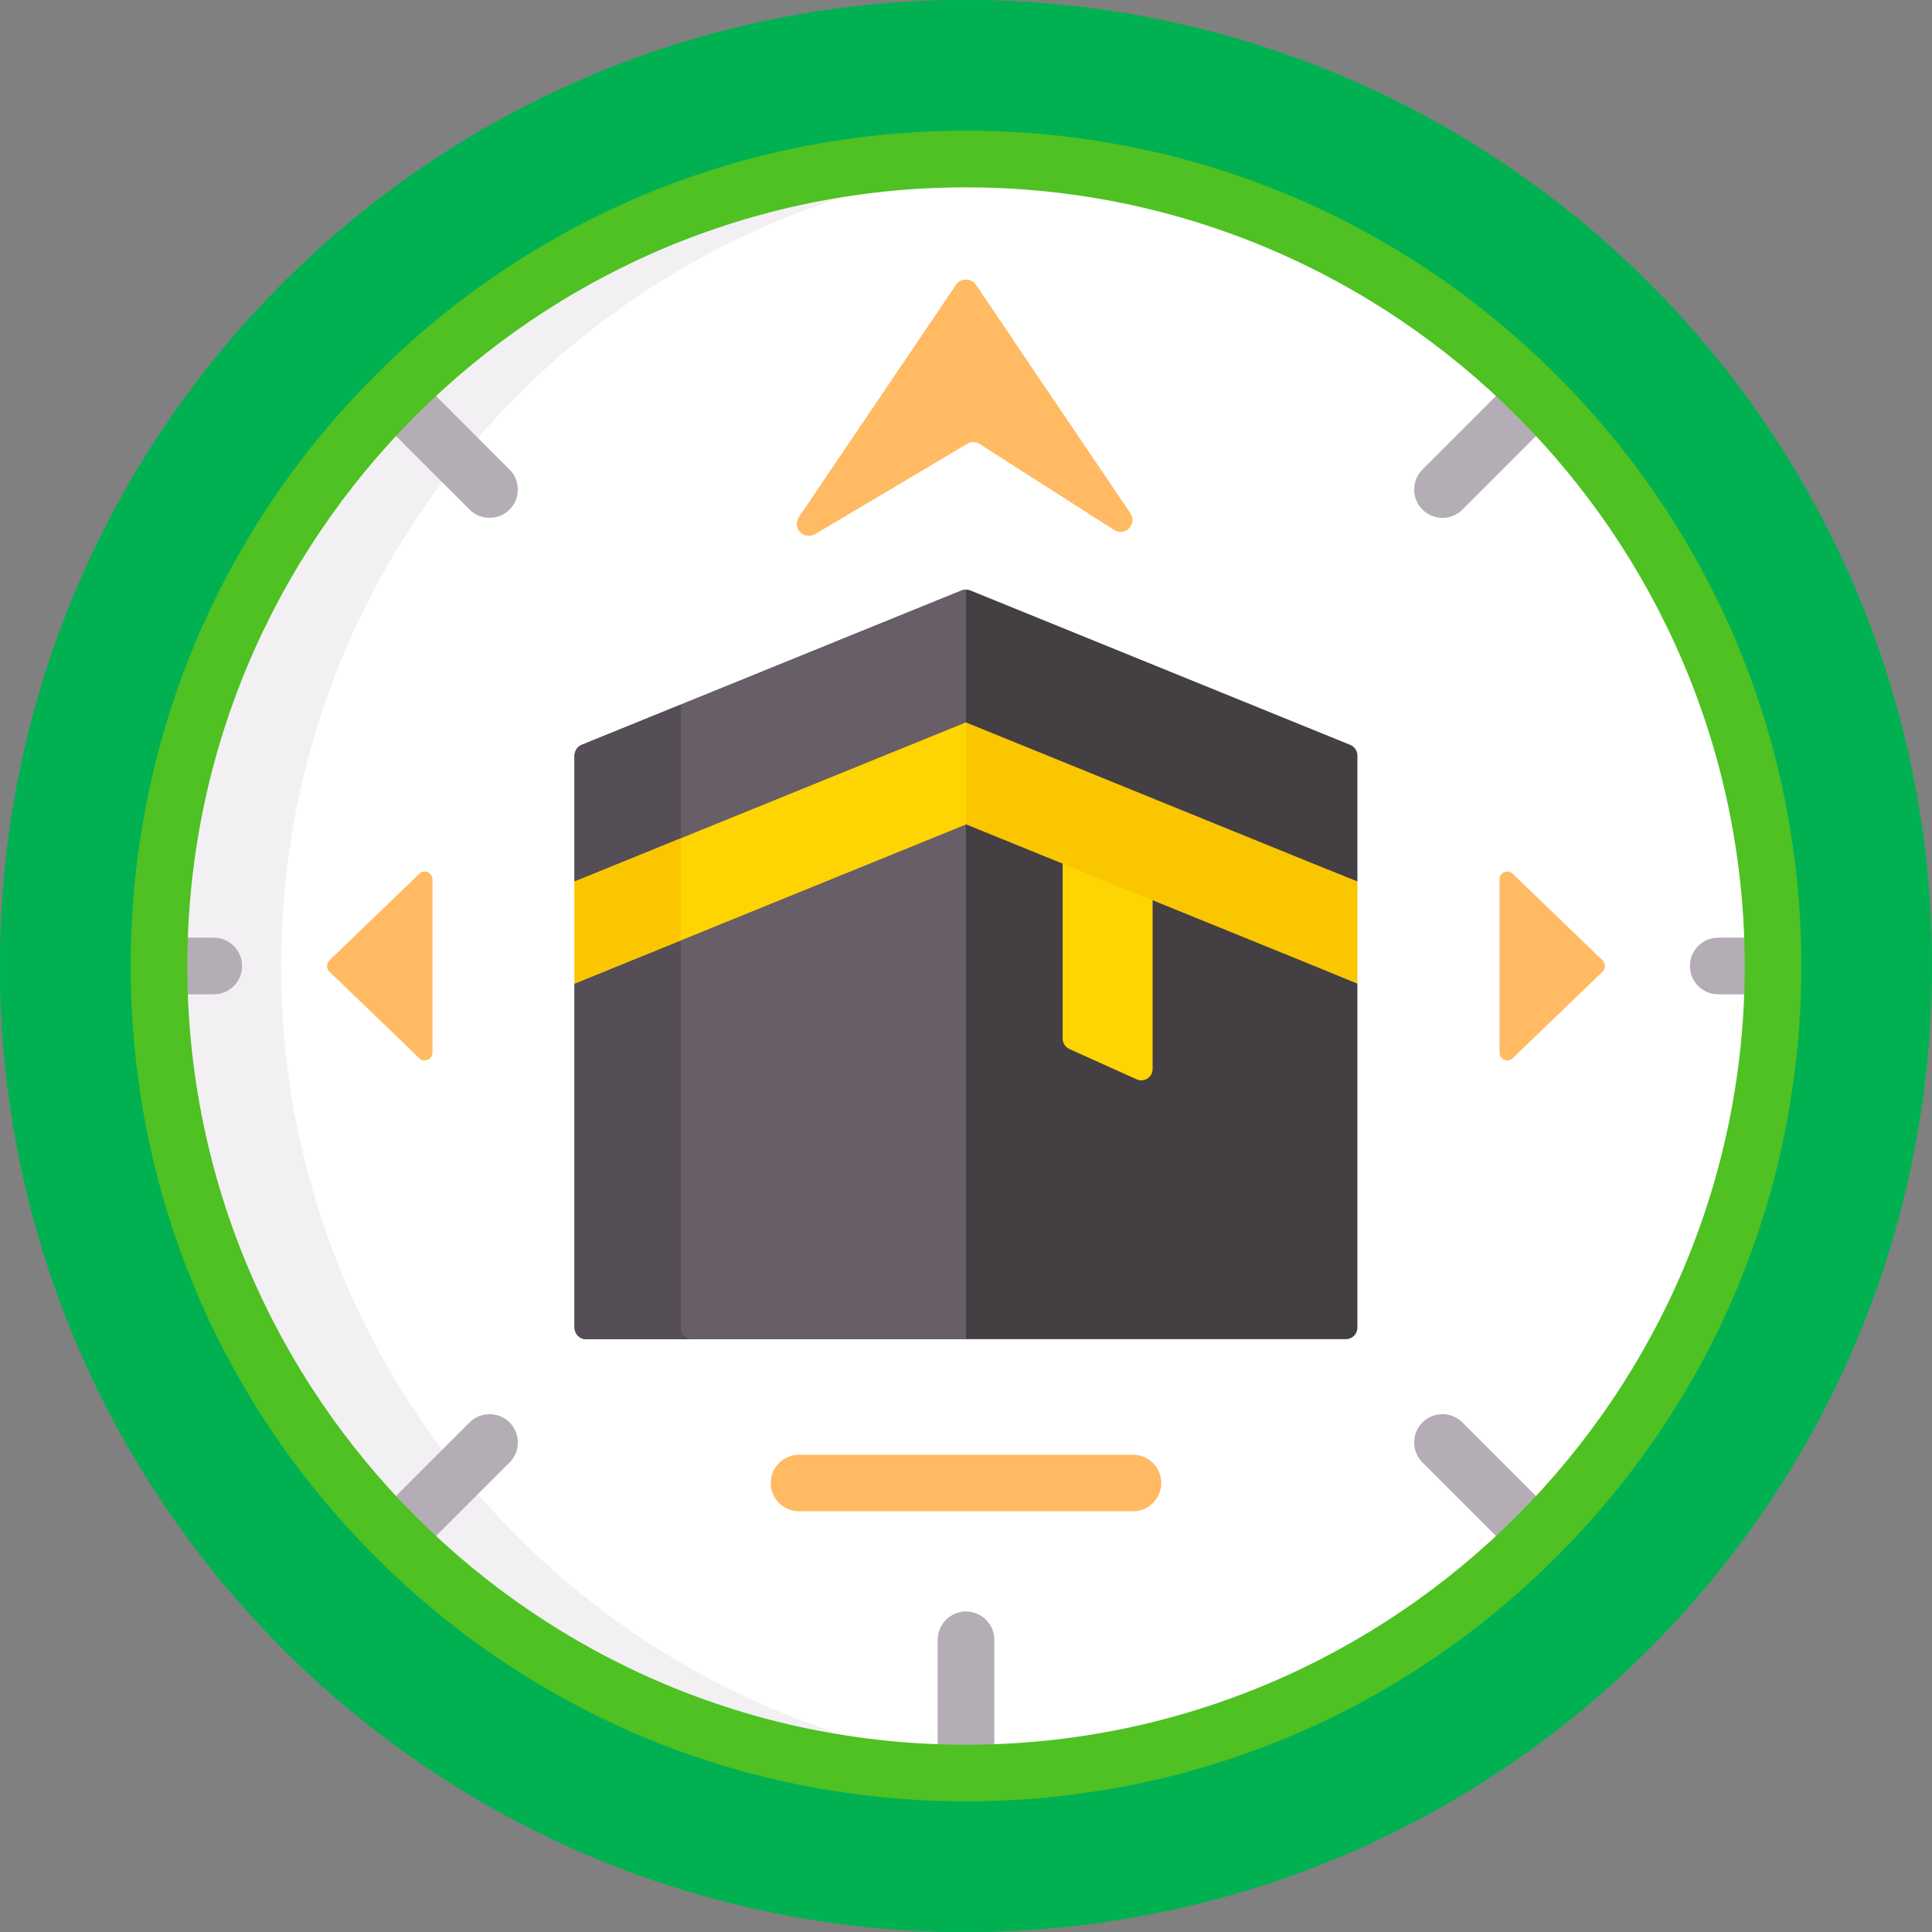 <svg width="32" height="32" viewBox="0 0 32 32" fill="none" xmlns="http://www.w3.org/2000/svg">
<rect x="0" y="0" width="32" height="32" fill="#808080" stroke="none"/>
<g clip-path="url(#clip0_102_15489)">
<path d="M16 32C24.837 32 32 24.837 32 16C32 7.163 24.837 0 16 0C7.163 0 0 7.163 0 16C0 24.837 7.163 32 16 32Z" fill="#01B151"/>
<path d="M4.918 24.286C3.132 21.907 2.165 19.028 2.165 16C2.165 12.972 3.132 10.093 4.918 7.714C7.511 3.44 12.049 0.477 17.304 0.053C16.87 0.018 16.435 0 16 0C7.163 0 0 7.163 0 16C0 24.837 7.163 32 16 32C16.439 32 16.874 31.982 17.304 31.947C12.049 31.523 7.511 28.56 4.918 24.286Z" fill="#01B151"/>
<path d="M16 28.96C23.158 28.96 28.96 23.158 28.96 16C28.96 8.842 23.158 3.04 16 3.04C8.842 3.04 3.04 8.842 3.04 16C3.04 23.158 8.842 28.96 16 28.96Z" fill="white"/>
<path d="M13.951 3.266C7.809 4.251 3.103 9.586 3.103 16C3.103 22.414 7.809 27.749 13.951 28.734C8.56 27.012 4.656 21.962 4.656 16C4.656 10.038 8.56 4.988 13.951 3.266Z" fill="#F3F0F3"/>
<path d="M22.363 12.337L16.073 9.78C16.026 9.761 15.974 9.761 15.927 9.78L9.637 12.337C9.601 12.351 9.571 12.376 9.55 12.408C9.528 12.44 9.517 12.477 9.517 12.516V14.602L16 12.033L22.483 14.602V12.516C22.483 12.477 22.472 12.44 22.451 12.408C22.429 12.376 22.399 12.351 22.363 12.337Z" fill="#433F43"/>
<path d="M16 13.587L9.517 16.29V21.988C9.517 22.013 9.522 22.038 9.531 22.062C9.541 22.085 9.555 22.107 9.573 22.125C9.591 22.142 9.612 22.157 9.636 22.166C9.659 22.176 9.684 22.181 9.71 22.181H22.29C22.316 22.181 22.341 22.176 22.364 22.166C22.388 22.157 22.409 22.142 22.427 22.125C22.445 22.107 22.459 22.085 22.469 22.062C22.478 22.038 22.483 22.013 22.483 21.988V16.29L16 13.587Z" fill="#433F43"/>
<path d="M9.517 21.988C9.517 22.013 9.522 22.038 9.531 22.062C9.541 22.085 9.555 22.107 9.573 22.125C9.591 22.142 9.612 22.157 9.636 22.166C9.659 22.176 9.684 22.181 9.71 22.181H16V13.654L9.517 16.29V21.988ZM16 9.765C15.975 9.765 15.951 9.77 15.927 9.78L9.637 12.337C9.601 12.351 9.571 12.376 9.55 12.408C9.528 12.44 9.517 12.478 9.517 12.516V14.602L16 11.966V9.765Z" fill="#685E68"/>
<path d="M11.275 11.671L9.637 12.337C9.601 12.351 9.571 12.376 9.55 12.408C9.528 12.44 9.517 12.478 9.517 12.516V14.602L11.275 13.887V11.671ZM11.275 21.988V15.575L9.517 16.29V21.988C9.517 22.013 9.522 22.038 9.531 22.062C9.541 22.085 9.555 22.107 9.573 22.125C9.591 22.142 9.612 22.157 9.636 22.166C9.659 22.176 9.684 22.181 9.71 22.181H11.468C11.443 22.181 11.417 22.176 11.394 22.166C11.37 22.157 11.349 22.142 11.331 22.125C11.313 22.107 11.299 22.085 11.289 22.062C11.28 22.038 11.275 22.013 11.275 21.988Z" fill="#554E56"/>
<path d="M17.601 14.254V17.204C17.601 17.24 17.612 17.275 17.631 17.305C17.651 17.336 17.679 17.36 17.712 17.375L18.826 17.877C18.95 17.933 19.091 17.842 19.091 17.706V14.875L17.601 14.254Z" fill="#FED402"/>
<path d="M16 11.966L9.517 14.602V16.29L16 13.654L22.483 16.29V14.602L16 11.966Z" fill="#FAC600"/>
<path d="M9.517 14.602V16.29L16 13.654V11.966L9.517 14.602Z" fill="#FED402"/>
<path d="M11.275 13.887L9.517 14.602V16.29L11.275 15.575V13.887Z" fill="#FAC600"/>
<path d="M15.836 4.719L13.235 8.564C13.116 8.739 13.317 8.952 13.499 8.845L16.019 7.351C16.05 7.332 16.087 7.322 16.123 7.323C16.16 7.324 16.195 7.334 16.226 7.354L18.453 8.778C18.634 8.894 18.843 8.679 18.723 8.501L16.164 4.719C16.085 4.603 15.915 4.603 15.836 4.719Z" fill="#FFBA63"/>
<path d="M16.808 5.672L16.164 4.719C16.085 4.603 15.915 4.603 15.836 4.719L13.235 8.564C13.116 8.739 13.317 8.952 13.499 8.845L15.44 7.694L16.808 5.672Z" fill="#FFBA63"/>
<path d="M16.469 28.951V27.16C16.469 26.901 16.259 26.691 16 26.691C15.876 26.691 15.757 26.741 15.668 26.829C15.581 26.917 15.531 27.036 15.531 27.16V28.951C15.687 28.956 15.843 28.96 16 28.96C16.157 28.96 16.313 28.956 16.469 28.951ZM28.951 15.531H28.459C28.2 15.531 27.99 15.741 27.99 16C27.99 16.259 28.2 16.469 28.459 16.469H28.951C28.956 16.313 28.96 16.157 28.96 16C28.96 15.843 28.956 15.687 28.951 15.531ZM4.01 16C4.01 15.876 3.961 15.757 3.873 15.668C3.785 15.581 3.666 15.531 3.541 15.531H3.049C3.044 15.687 3.04 15.843 3.04 16C3.04 16.157 3.044 16.313 3.049 16.469H3.541C3.666 16.469 3.785 16.419 3.873 16.331C3.961 16.244 4.01 16.124 4.01 16ZM8.44 23.56C8.352 23.472 8.233 23.423 8.109 23.423C7.984 23.423 7.865 23.472 7.777 23.56L6.515 24.822C6.728 25.051 6.949 25.272 7.178 25.485L8.44 24.223C8.528 24.135 8.577 24.016 8.577 23.891C8.577 23.767 8.528 23.648 8.44 23.56ZM23.56 8.44C23.651 8.532 23.771 8.577 23.891 8.577C24.011 8.577 24.131 8.532 24.223 8.44L25.485 7.178C25.272 6.949 25.051 6.728 24.822 6.515L23.56 7.777C23.517 7.821 23.482 7.872 23.458 7.929C23.435 7.986 23.423 8.047 23.423 8.109C23.423 8.17 23.435 8.231 23.458 8.288C23.482 8.345 23.516 8.397 23.56 8.44ZM24.223 23.56C24.135 23.472 24.016 23.423 23.891 23.423C23.767 23.423 23.648 23.472 23.56 23.56C23.472 23.648 23.423 23.767 23.423 23.891C23.423 24.016 23.472 24.135 23.56 24.223L24.822 25.485C25.051 25.272 25.272 25.051 25.485 24.822L24.223 23.56ZM7.777 8.44C7.869 8.532 7.989 8.577 8.109 8.577C8.229 8.577 8.348 8.532 8.44 8.44C8.484 8.397 8.518 8.345 8.542 8.288C8.565 8.231 8.577 8.17 8.577 8.109C8.577 8.047 8.565 7.986 8.542 7.929C8.518 7.872 8.484 7.821 8.44 7.777L7.178 6.515C6.949 6.728 6.728 6.949 6.515 7.178L7.777 8.44Z" fill="#B5ADB6"/>
<path d="M18.765 25.032H13.235C12.976 25.032 12.766 24.822 12.766 24.563C12.766 24.304 12.976 24.095 13.235 24.095H18.765C19.024 24.095 19.234 24.304 19.234 24.563C19.234 24.822 19.024 25.032 18.765 25.032ZM5.456 16.093L6.945 17.528C7.027 17.607 7.163 17.549 7.163 17.435V14.565C7.163 14.451 7.027 14.393 6.945 14.472L5.456 15.907C5.444 15.919 5.434 15.934 5.427 15.95C5.42 15.966 5.417 15.983 5.417 16C5.417 16.017 5.42 16.034 5.427 16.05C5.434 16.066 5.444 16.081 5.456 16.093ZM26.544 16.093L25.055 17.528C24.973 17.607 24.837 17.549 24.837 17.435V14.565C24.837 14.451 24.973 14.393 25.055 14.472L26.544 15.907C26.596 15.958 26.596 16.042 26.544 16.093Z" fill="#FFBA63"/>
<path d="M16 29.835C12.305 29.835 8.83 28.396 6.217 25.783C3.604 23.17 2.165 19.695 2.165 16C2.165 12.305 3.604 8.83 6.217 6.217C8.83 3.604 12.305 2.165 16 2.165C19.695 2.165 23.17 3.604 25.783 6.217C28.396 8.83 29.835 12.305 29.835 16C29.835 19.695 28.396 23.17 25.783 25.783C23.17 28.396 19.695 29.835 16 29.835ZM16 3.103C8.888 3.103 3.103 8.888 3.103 16C3.103 23.112 8.888 28.898 16 28.898C23.112 28.898 28.898 23.112 28.898 16C28.898 8.888 23.112 3.103 16 3.103Z" fill="#4FC123"/>
</g>
<defs>
<clipPath id="clip0_102_15489">
<rect width="32" height="32" fill="white"/>
</clipPath>
</defs>
</svg>
